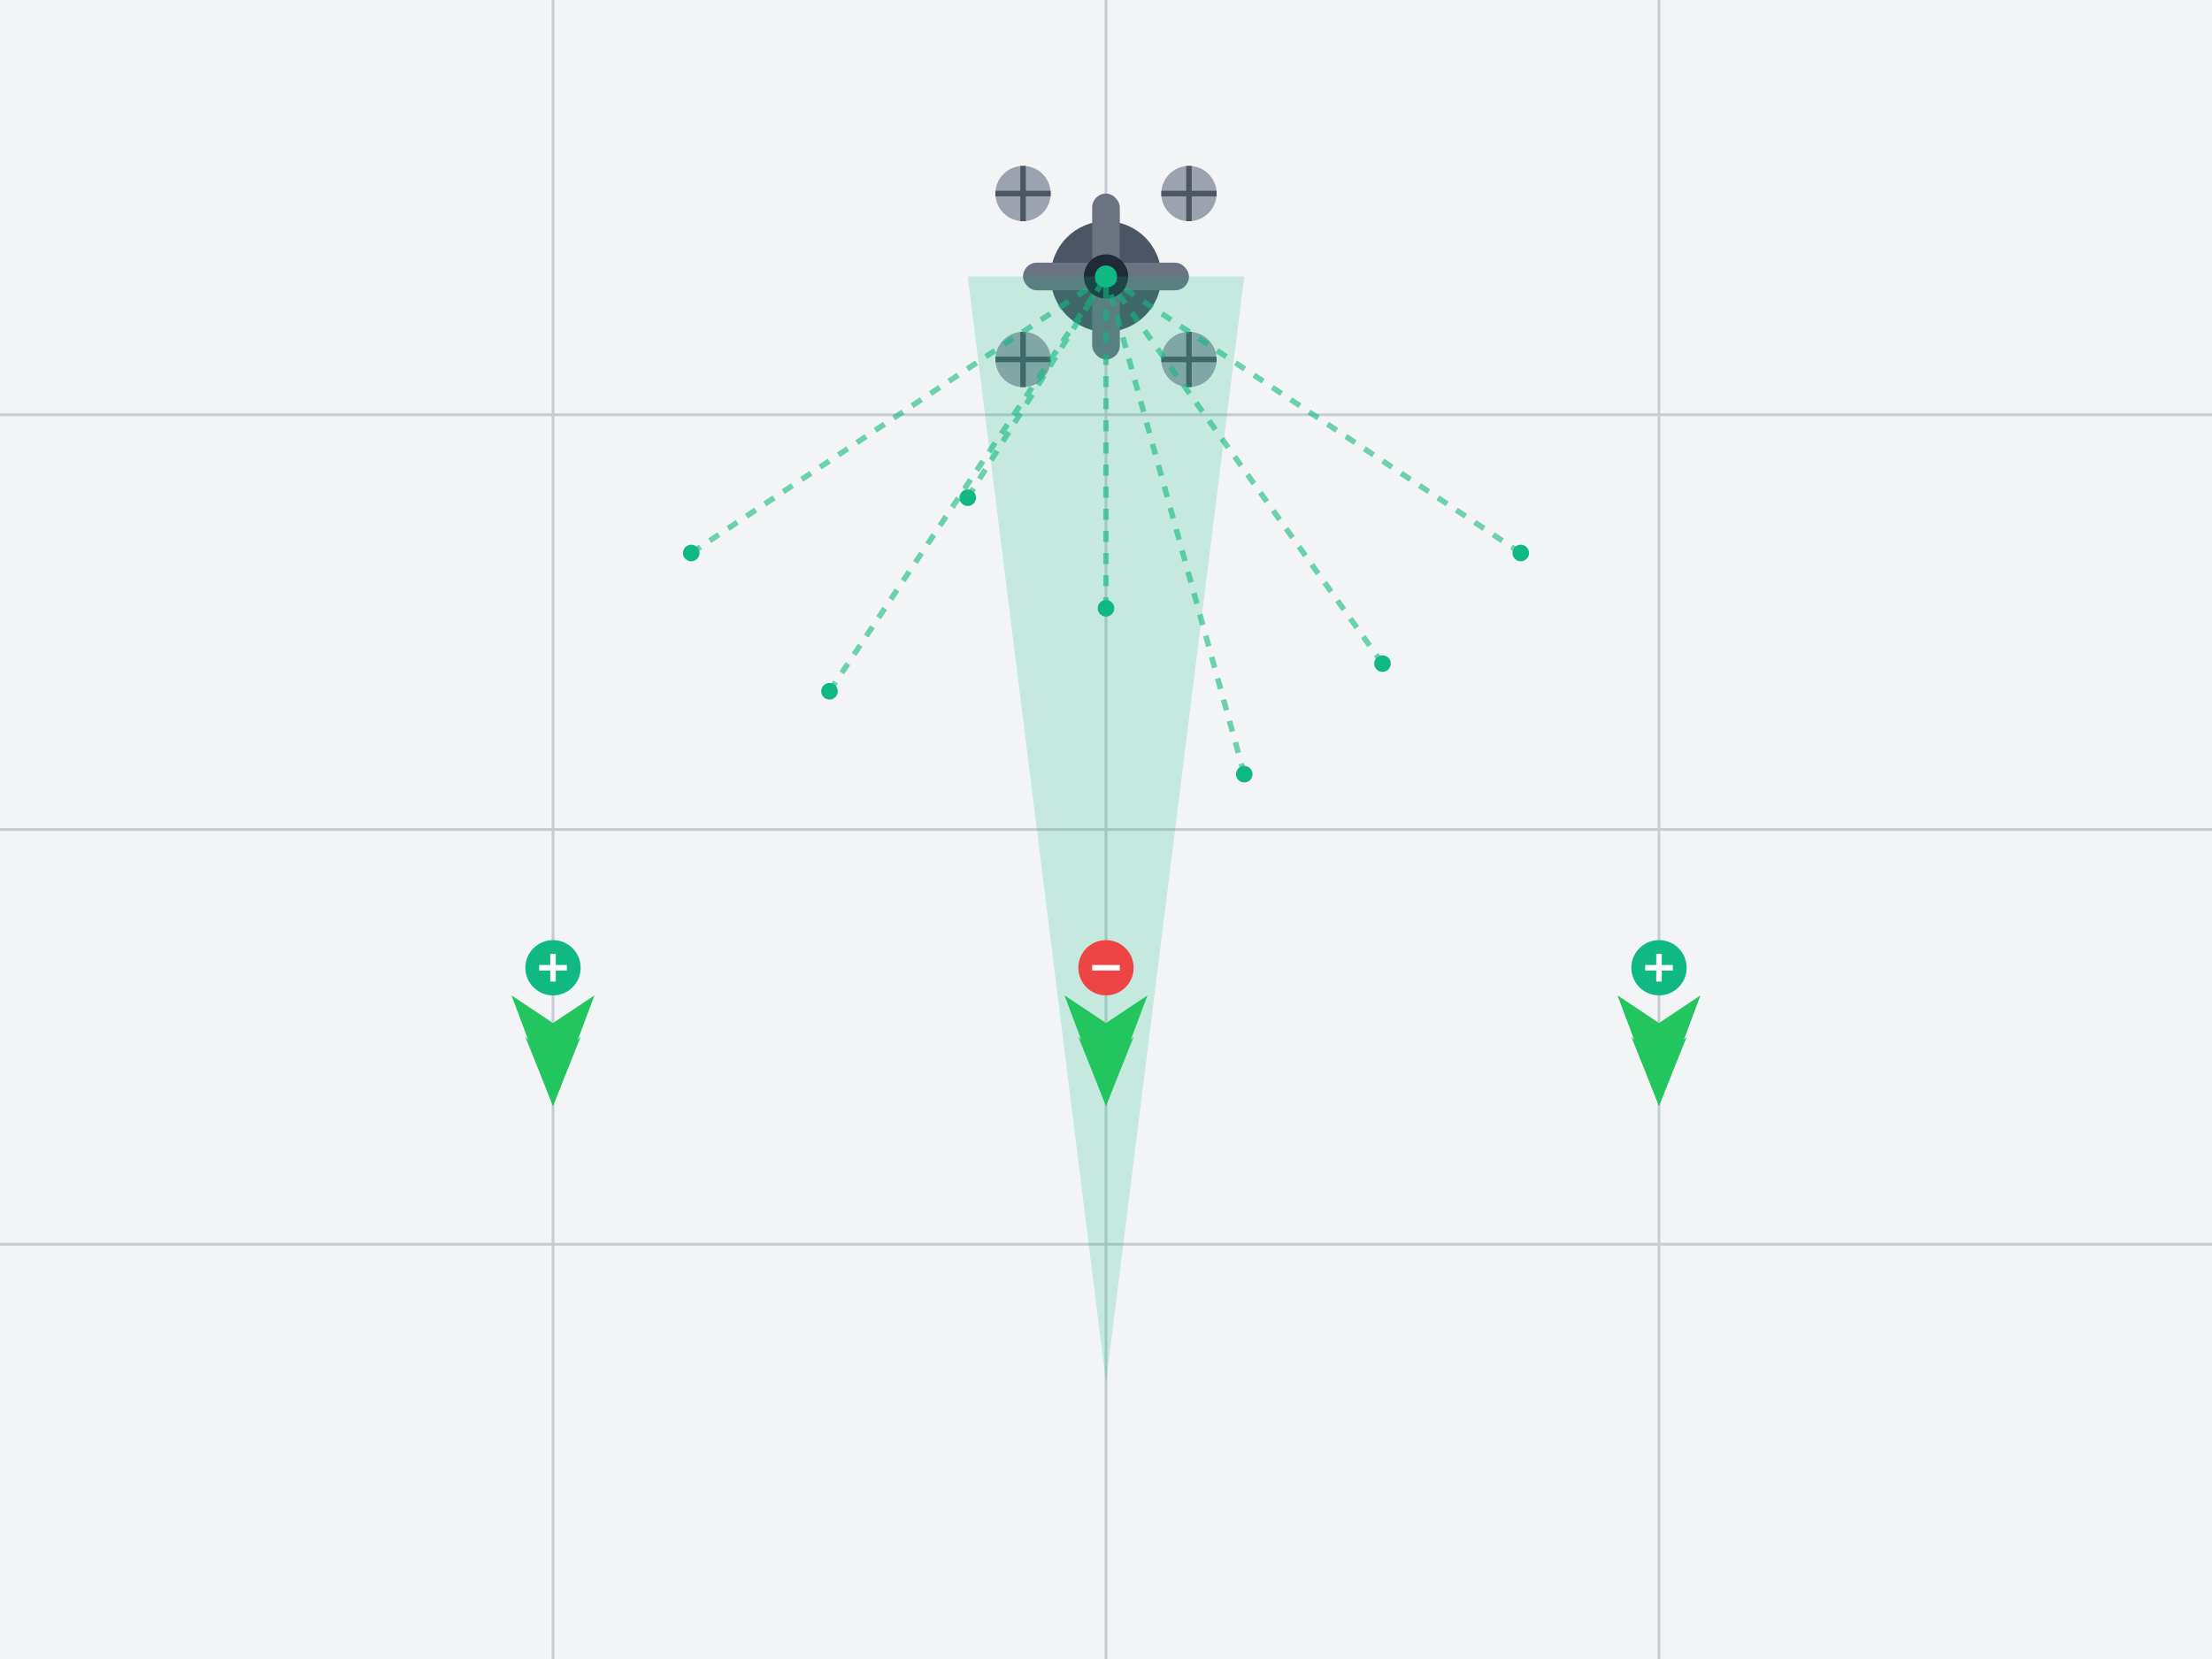 <?xml version="1.0" encoding="UTF-8"?>
<svg width="800" height="600" viewBox="0 0 800 600" fill="none" xmlns="http://www.w3.org/2000/svg">
  <rect x="0" y="0" width="800" height="600" fill="#333333" stroke="none"/>
  <!-- Background Elements with Gradient -->
  <defs>
    <linearGradient id="bgGradient" x1="0" y1="0" x2="800" y2="600">
      <stop offset="0%" stop-color="#F3F4F6"/>
      <stop offset="100%" stop-color="#E5E7EB"/>
    </linearGradient>
    
    <!-- Drone Animation -->
    <g id="drone">
      <circle cx="0" cy="0" r="20" fill="#4B5563"/>
      <rect x="-30" y="-5" width="60" height="10" rx="5" fill="#6B7280"/>
      <rect x="-5" y="-30" width="10" height="60" rx="5" fill="#6B7280"/>
      <circle cx="0" cy="0" r="8" fill="#1F2937"/>
      <circle cx="0" cy="0" r="4" fill="#10B981"/>
    </g>
    
    <!-- Propeller Animation -->
    <g id="propeller">
      <circle cx="0" cy="0" r="10" fill="#9CA3AF"/>
      <path d="M-10 0 L10 0 M0 -10 L0 10" stroke="#4B5563" stroke-width="2">
        <animateTransform attributeName="transform" type="rotate" from="0" to="360" dur="0.5s" repeatCount="indefinite"/>
      </path>
    </g>
    
    <!-- Scan Beam Animation -->
    <path id="scanBeam" d="M350 100 L450 100 L400 500 Z" fill="#10B981" opacity="0.2">
      <animate attributeName="opacity" values="0.2;0.4;0.2" dur="2s" repeatCount="indefinite"/>
    </path>
  </defs>
  
  <!-- Animated Background -->
  <rect width="800" height="600" fill="url(#bgGradient)"/>
  
  <!-- Animated Field Grid -->
  <g stroke="#9CA3AF" stroke-width="1" opacity="0.5">
    <path d="M0 150 L800 150">
      <animate attributeName="opacity" values="0.5;0.3;0.5" dur="3s" repeatCount="indefinite"/>
    </path>
    <path d="M0 300 L800 300">
      <animate attributeName="opacity" values="0.5;0.3;0.5" dur="3s" repeatCount="indefinite" begin="0.5s"/>
    </path>
    <path d="M0 450 L800 450">
      <animate attributeName="opacity" values="0.5;0.3;0.5" dur="3s" repeatCount="indefinite" begin="1s"/>
    </path>
    <path d="M200 0 L200 600">
      <animate attributeName="opacity" values="0.5;0.3;0.5" dur="3s" repeatCount="indefinite" begin="0.2s"/>
    </path>
    <path d="M400 0 L400 600">
      <animate attributeName="opacity" values="0.5;0.3;0.5" dur="3s" repeatCount="indefinite" begin="0.7s"/>
    </path>
    <path d="M600 0 L600 600">
      <animate attributeName="opacity" values="0.5;0.3;0.5" dur="3s" repeatCount="indefinite" begin="1.2s"/>
    </path>
  </g>
  
  <!-- Animated Drone -->
  <g transform="translate(400, 100)">
    <!-- Drone Body with Hover Effect -->
    <g class="hover:scale-110 transition-transform">
      <use href="#drone"/>
      
      <!-- Animated Propellers -->
      <g transform="translate(-30, -30)">
        <use href="#propeller"/>
      </g>
      <g transform="translate(30, -30)">
        <use href="#propeller"/>
      </g>
      <g transform="translate(-30, 30)">
        <use href="#propeller"/>
      </g>
      <g transform="translate(30, 30)">
        <use href="#propeller"/>
      </g>
    </g>
    
    <!-- Drone Movement -->
    <animateMotion path="M0 0 Q20 -20 0 -40 Q-20 -20 0 0" dur="4s" repeatCount="indefinite"/>
  </g>
  
  <!-- Animated Scanning Beam -->
  <use href="#scanBeam"/>
  
  <!-- Animated Crops -->
  <g transform="translate(200, 400)">
    <path d="M0 0 L-15 -40 L0 -30 L15 -40 Z" fill="#22C55E">
      <animate attributeName="d" values="M0 0 L-15 -40 L0 -30 L15 -40 Z;M0 0 L-17 -42 L0 -32 L17 -42 Z;M0 0 L-15 -40 L0 -30 L15 -40 Z" dur="3s" repeatCount="indefinite"/>
    </path>
    <path d="M0 0 L-10 -25 L0 -15 L10 -25 Z" fill="#22C55E">
      <animate attributeName="d" values="M0 0 L-10 -25 L0 -15 L10 -25 Z;M0 0 L-12 -27 L0 -17 L12 -27 Z;M0 0 L-10 -25 L0 -15 L10 -25 Z" dur="3s" repeatCount="indefinite"/>
    </path>
  </g>
  <g transform="translate(400, 400)">
    <path d="M0 0 L-15 -40 L0 -30 L15 -40 Z" fill="#22C55E">
      <animate attributeName="d" values="M0 0 L-15 -40 L0 -30 L15 -40 Z;M0 0 L-17 -42 L0 -32 L17 -42 Z;M0 0 L-15 -40 L0 -30 L15 -40 Z" dur="3s" repeatCount="indefinite"/>
    </path>
    <path d="M0 0 L-10 -25 L0 -15 L10 -25 Z" fill="#22C55E">
      <animate attributeName="d" values="M0 0 L-10 -25 L0 -15 L10 -25 Z;M0 0 L-12 -27 L0 -17 L12 -27 Z;M0 0 L-10 -25 L0 -15 L10 -25 Z" dur="3s" repeatCount="indefinite"/>
    </path>
  </g>
  <g transform="translate(600, 400)">
    <path d="M0 0 L-15 -40 L0 -30 L15 -40 Z" fill="#22C55E">
      <animate attributeName="d" values="M0 0 L-15 -40 L0 -30 L15 -40 Z;M0 0 L-17 -42 L0 -32 L17 -42 Z;M0 0 L-15 -40 L0 -30 L15 -40 Z" dur="3s" repeatCount="indefinite"/>
    </path>
    <path d="M0 0 L-10 -25 L0 -15 L10 -25 Z" fill="#22C55E">
      <animate attributeName="d" values="M0 0 L-10 -25 L0 -15 L10 -25 Z;M0 0 L-12 -27 L0 -17 L12 -27 Z;M0 0 L-10 -25 L0 -15 L10 -25 Z" dur="3s" repeatCount="indefinite"/>
    </path>
  </g>
  
  <!-- Animated Health Indicators -->
  <g transform="translate(200, 350)">
    <circle cx="0" cy="0" r="10" fill="#10B981">
      <animate attributeName="r" values="10;12;10" dur="2s" repeatCount="indefinite"/>
    </circle>
    <path d="M-5 0 L5 0 M0 -5 L0 5" stroke="white" stroke-width="2">
      <animate attributeName="stroke-width" values="2;3;2" dur="2s" repeatCount="indefinite"/>
    </path>
  </g>
  <g transform="translate(400, 350)">
    <circle cx="0" cy="0" r="10" fill="#EF4444">
      <animate attributeName="r" values="10;12;10" dur="2s" repeatCount="indefinite"/>
    </circle>
    <path d="M-5 0 L5 0" stroke="white" stroke-width="2">
      <animate attributeName="stroke-width" values="2;3;2" dur="2s" repeatCount="indefinite"/>
    </path>
  </g>
  <g transform="translate(600, 350)">
    <circle cx="0" cy="0" r="10" fill="#10B981">
      <animate attributeName="r" values="10;12;10" dur="2s" repeatCount="indefinite"/>
    </circle>
    <path d="M-5 0 L5 0 M0 -5 L0 5" stroke="white" stroke-width="2">
      <animate attributeName="stroke-width" values="2;3;2" dur="2s" repeatCount="indefinite"/>
    </path>
  </g>
  
  <!-- Animated Data Points -->
  <g>
    <circle cx="250" cy="200" r="3" fill="#10B981">
      <animate attributeName="opacity" values="0.6;1;0.6" dur="2s" repeatCount="indefinite"/>
    </circle>
    <circle cx="300" cy="250" r="3" fill="#10B981">
      <animate attributeName="opacity" values="0.6;1;0.6" dur="2s" repeatCount="indefinite" begin="0.3s"/>
    </circle>
    <circle cx="350" cy="180" r="3" fill="#10B981">
      <animate attributeName="opacity" values="0.6;1;0.6" dur="2s" repeatCount="indefinite" begin="0.6s"/>
    </circle>
    <circle cx="400" cy="220" r="3" fill="#10B981">
      <animate attributeName="opacity" values="0.6;1;0.6" dur="2s" repeatCount="indefinite" begin="0.9s"/>
    </circle>
    <circle cx="450" cy="280" r="3" fill="#10B981">
      <animate attributeName="opacity" values="0.6;1;0.6" dur="2s" repeatCount="indefinite" begin="1.2s"/>
    </circle>
    <circle cx="500" cy="240" r="3" fill="#10B981">
      <animate attributeName="opacity" values="0.6;1;0.6" dur="2s" repeatCount="indefinite" begin="1.5s"/>
    </circle>
    <circle cx="550" cy="200" r="3" fill="#10B981">
      <animate attributeName="opacity" values="0.6;1;0.6" dur="2s" repeatCount="indefinite" begin="1.8s"/>
    </circle>
  </g>
  
  <!-- Animated Connection Lines -->
  <g stroke="#10B981" stroke-width="2" stroke-dasharray="4" opacity="0.6">
    <path d="M250 200 L400 100">
      <animate attributeName="stroke-dashoffset" values="0;-8" dur="1s" repeatCount="indefinite"/>
    </path>
    <path d="M300 250 L400 100">
      <animate attributeName="stroke-dashoffset" values="0;-8" dur="1s" repeatCount="indefinite" begin="0.2s"/>
    </path>
    <path d="M350 180 L400 100">
      <animate attributeName="stroke-dashoffset" values="0;-8" dur="1s" repeatCount="indefinite" begin="0.4s"/>
    </path>
    <path d="M400 220 L400 100">
      <animate attributeName="stroke-dashoffset" values="0;-8" dur="1s" repeatCount="indefinite" begin="0.6s"/>
    </path>
    <path d="M450 280 L400 100">
      <animate attributeName="stroke-dashoffset" values="0;-8" dur="1s" repeatCount="indefinite" begin="0.8s"/>
    </path>
    <path d="M500 240 L400 100">
      <animate attributeName="stroke-dashoffset" values="0;-8" dur="1s" repeatCount="indefinite" begin="1s"/>
    </path>
    <path d="M550 200 L400 100">
      <animate attributeName="stroke-dashoffset" values="0;-8" dur="1s" repeatCount="indefinite" begin="1.2s"/>
    </path>
  </g>
  
  <!-- Interactive Elements -->
  <g class="cursor-pointer">
    <!-- Hover Tooltips -->
    <g transform="translate(400, 100)">
      <title>Monitoring Drone - Real-time crop surveillance</title>
    </g>
    <g transform="translate(200, 350)">
      <title>Healthy Crop Area - Optimal growth conditions</title>
    </g>
    <g transform="translate(400, 350)">
      <title>Attention Required - Crop health issue detected</title>
    </g>
    <g transform="translate(600, 350)">
      <title>Healthy Crop Area - Optimal growth conditions</title>
    </g>
  </g>
</svg> 